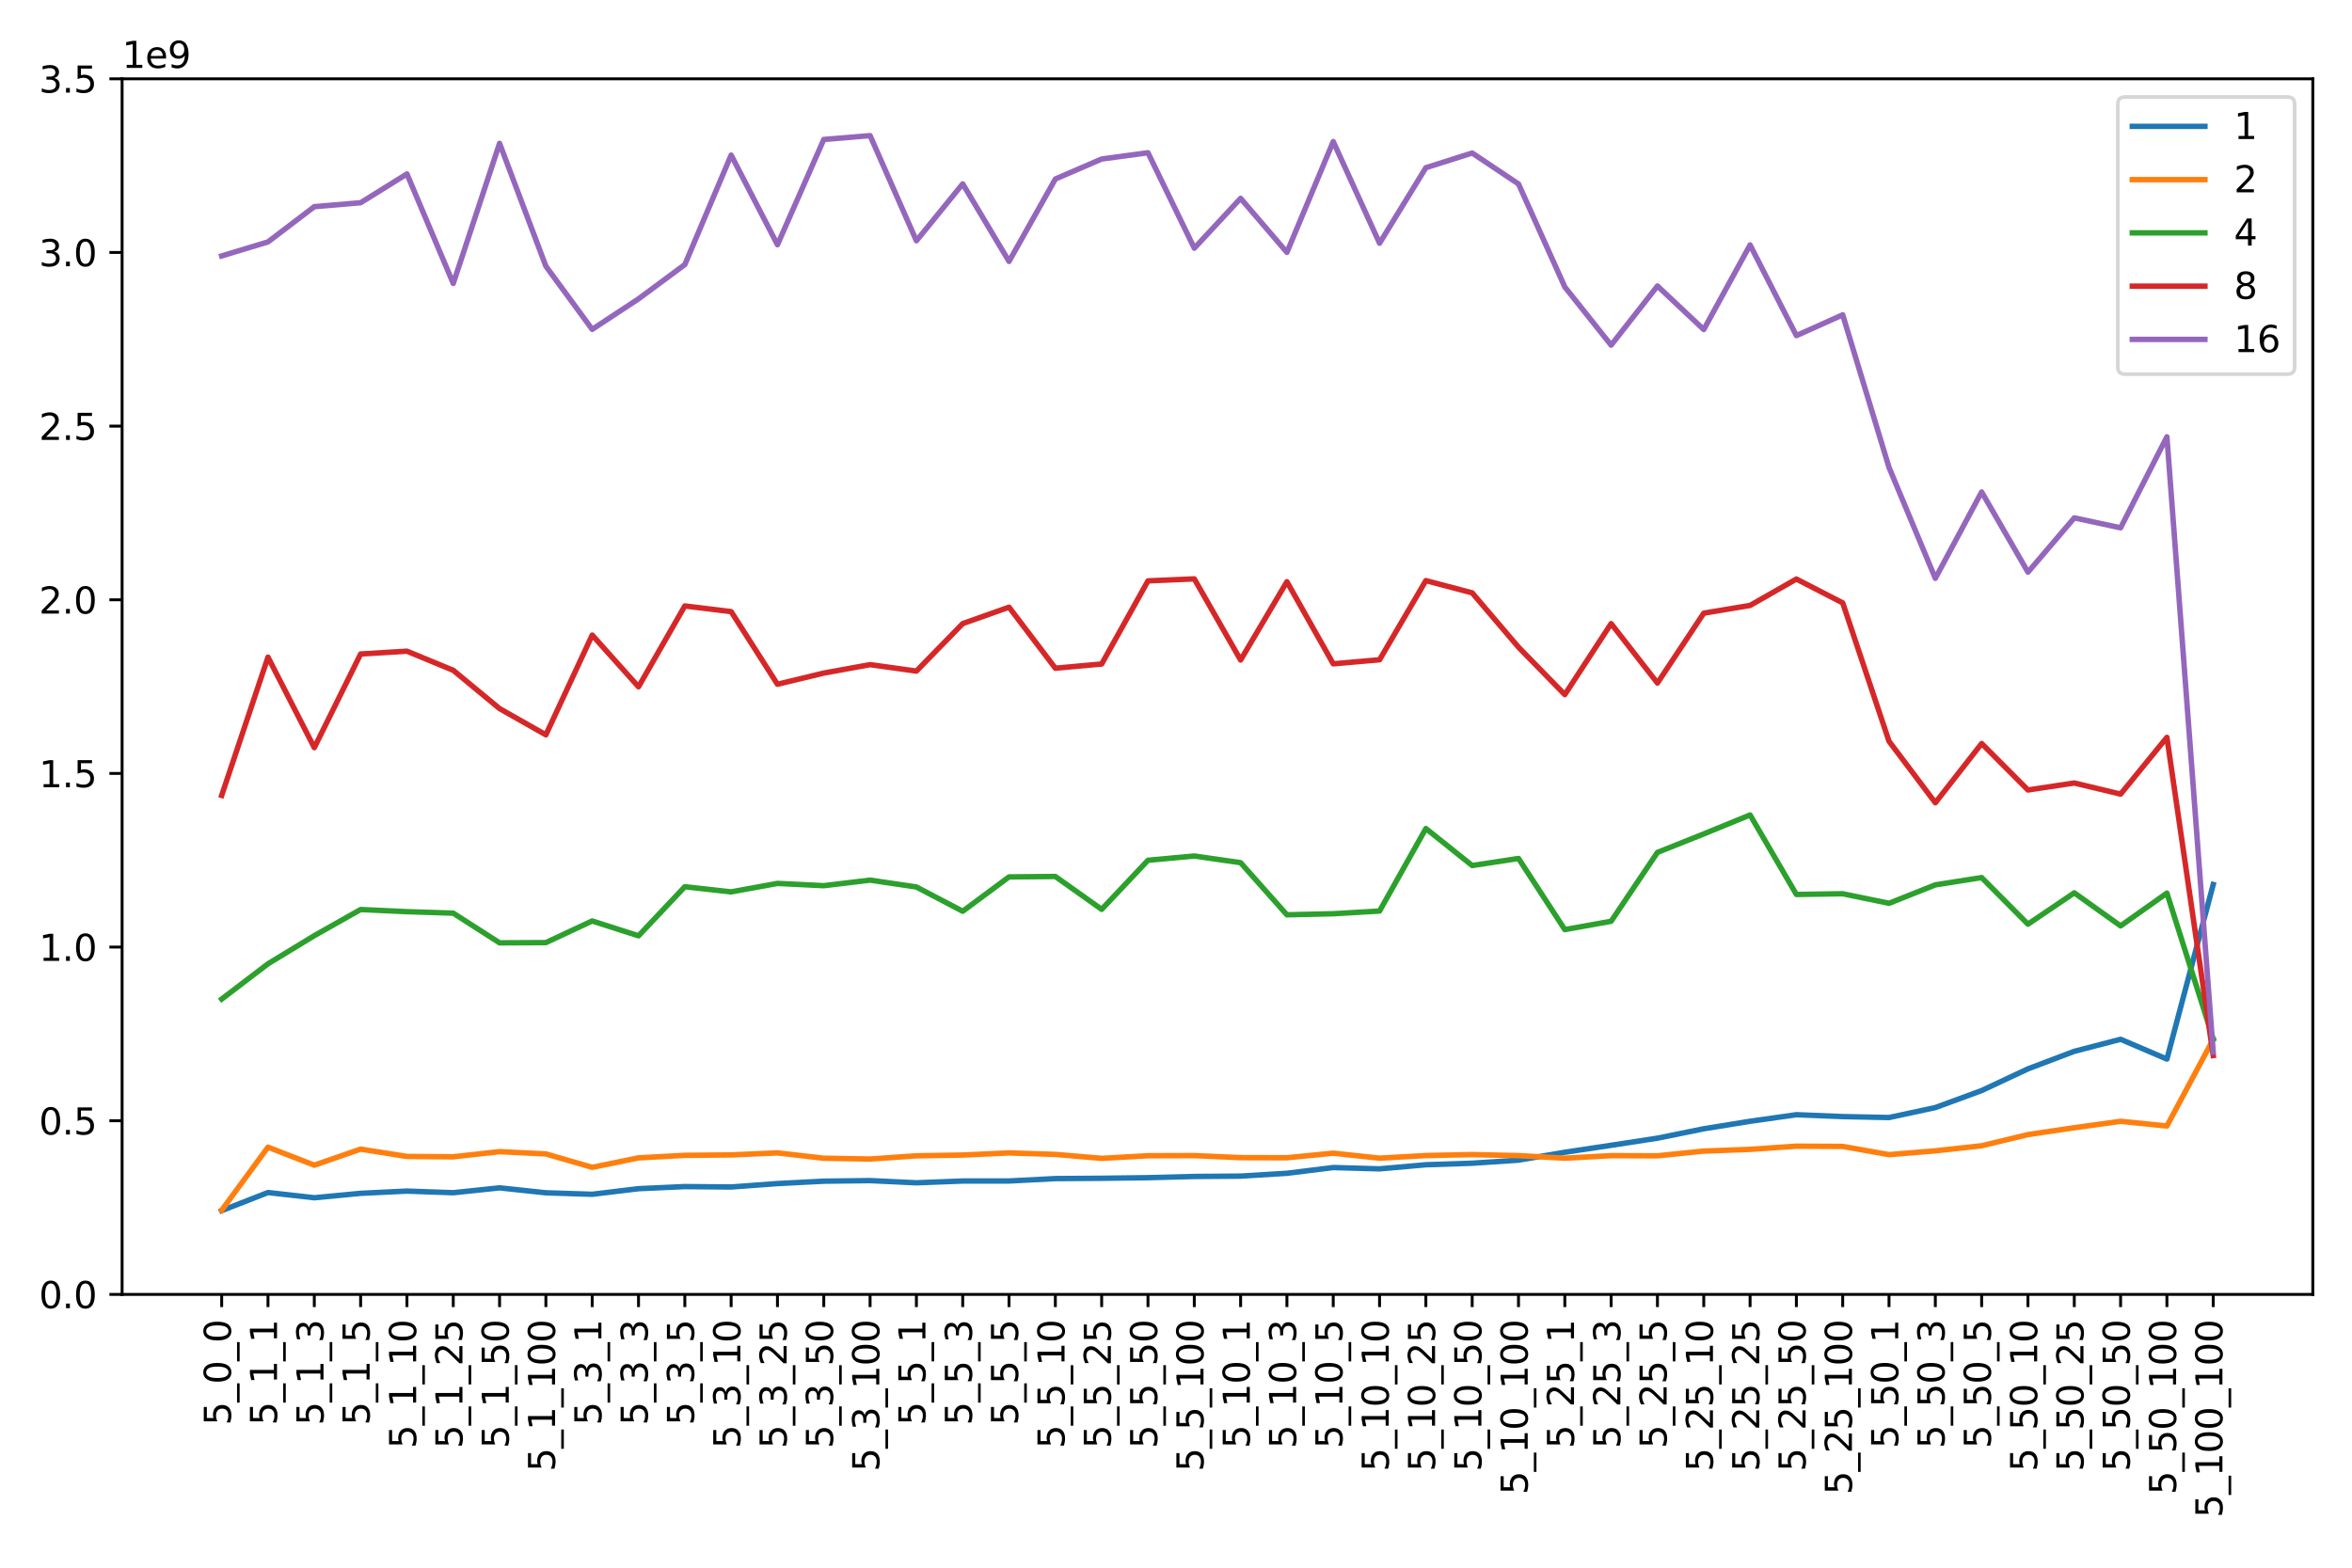 <?xml version="1.0" encoding="utf-8" standalone="no"?>
<!DOCTYPE svg PUBLIC "-//W3C//DTD SVG 1.1//EN"
  "http://www.w3.org/Graphics/SVG/1.1/DTD/svg11.dtd">
<svg xmlns:xlink="http://www.w3.org/1999/xlink" width="648pt" height="432pt" viewBox="0 0 648 432" xmlns="http://www.w3.org/2000/svg" version="1.1">
 <defs>
  <style type="text/css">*{stroke-linejoin: round; stroke-linecap: butt}</style>
 </defs>
 <g id="figure_1">
  <g id="patch_1">
   <path d="M 0 432 
L 648 432 
L 648 0 
L 0 0 
z
" style="fill: #ffffff"/>
  </g>
  <g id="axes_1">
   <g id="patch_2">
    <path d="M 33.64 356.69 
L 637.2 356.69 
L 637.2 21.72 
L 33.64 21.72 
z
" style="fill: #ffffff"/>
   </g>
   <g id="matplotlib.axis_1">
    <g id="xtick_1">
     <g id="line2d_1">
      <defs>
       <path id="m7dada6ccef" d="M 0 0 
L 0 3.5 
" style="stroke: #000000; stroke-width: 0.8"/>
      </defs>
      <g>
       <use xlink:href="#m7dada6ccef" x="61.075" y="356.69" style="stroke: #000000; stroke-width: 0.8"/>
      </g>
     </g>
     <g id="text_1">
      <!--  5_0_0 -->
      <g transform="translate(63.607 395.956) rotate(-90) scale(0.1 -0.1)">
       <defs>
        <path id="DejaVuSans-20" transform="scale(0.016)"/>
        <path id="DejaVuSans-35" d="M 691 4666 
L 3169 4666 
L 3169 4134 
L 1269 4134 
L 1269 2991 
Q 1406 3038 1543 3061 
Q 1681 3084 1819 3084 
Q 2600 3084 3056 2656 
Q 3513 2228 3513 1497 
Q 3513 744 3044 326 
Q 2575 -91 1722 -91 
Q 1428 -91 1123 -41 
Q 819 9 494 109 
L 494 744 
Q 775 591 1075 516 
Q 1375 441 1709 441 
Q 2250 441 2565 725 
Q 2881 1009 2881 1497 
Q 2881 1984 2565 2268 
Q 2250 2553 1709 2553 
Q 1456 2553 1204 2497 
Q 953 2441 691 2322 
L 691 4666 
z
" transform="scale(0.016)"/>
        <path id="DejaVuSans-5f" d="M 3263 -1063 
L 3263 -1509 
L -63 -1509 
L -63 -1063 
L 3263 -1063 
z
" transform="scale(0.016)"/>
        <path id="DejaVuSans-30" d="M 2034 4250 
Q 1547 4250 1301 3770 
Q 1056 3291 1056 2328 
Q 1056 1369 1301 889 
Q 1547 409 2034 409 
Q 2525 409 2770 889 
Q 3016 1369 3016 2328 
Q 3016 3291 2770 3770 
Q 2525 4250 2034 4250 
z
M 2034 4750 
Q 2819 4750 3233 4129 
Q 3647 3509 3647 2328 
Q 3647 1150 3233 529 
Q 2819 -91 2034 -91 
Q 1250 -91 836 529 
Q 422 1150 422 2328 
Q 422 3509 836 4129 
Q 1250 4750 2034 4750 
z
" transform="scale(0.016)"/>
       </defs>
       <use xlink:href="#DejaVuSans-20"/>
       <use xlink:href="#DejaVuSans-35" x="31.787"/>
       <use xlink:href="#DejaVuSans-5f" x="95.41"/>
       <use xlink:href="#DejaVuSans-30" x="145.41"/>
       <use xlink:href="#DejaVuSans-5f" x="209.033"/>
       <use xlink:href="#DejaVuSans-30" x="259.033"/>
      </g>
     </g>
    </g>
    <g id="xtick_2">
     <g id="line2d_2">
      <g>
       <use xlink:href="#m7dada6ccef" x="73.835" y="356.69" style="stroke: #000000; stroke-width: 0.8"/>
      </g>
     </g>
     <g id="text_2">
      <!--  5_1_1 -->
      <g transform="translate(76.316 395.956) rotate(-90) scale(0.1 -0.1)">
       <defs>
        <path id="DejaVuSans-31" d="M 794 531 
L 1825 531 
L 1825 4091 
L 703 3866 
L 703 4441 
L 1819 4666 
L 2450 4666 
L 2450 531 
L 3481 531 
L 3481 0 
L 794 0 
L 794 531 
z
" transform="scale(0.016)"/>
       </defs>
       <use xlink:href="#DejaVuSans-20"/>
       <use xlink:href="#DejaVuSans-35" x="31.787"/>
       <use xlink:href="#DejaVuSans-5f" x="95.41"/>
       <use xlink:href="#DejaVuSans-31" x="145.41"/>
       <use xlink:href="#DejaVuSans-5f" x="209.033"/>
       <use xlink:href="#DejaVuSans-31" x="259.033"/>
      </g>
     </g>
    </g>
    <g id="xtick_3">
     <g id="line2d_3">
      <g>
       <use xlink:href="#m7dada6ccef" x="86.595" y="356.69" style="stroke: #000000; stroke-width: 0.8"/>
      </g>
     </g>
     <g id="text_3">
      <!--  5_1_3 -->
      <g transform="translate(89.127 395.956) rotate(-90) scale(0.1 -0.1)">
       <defs>
        <path id="DejaVuSans-33" d="M 2597 2516 
Q 3050 2419 3304 2112 
Q 3559 1806 3559 1356 
Q 3559 666 3084 287 
Q 2609 -91 1734 -91 
Q 1441 -91 1130 -33 
Q 819 25 488 141 
L 488 750 
Q 750 597 1062 519 
Q 1375 441 1716 441 
Q 2309 441 2620 675 
Q 2931 909 2931 1356 
Q 2931 1769 2642 2001 
Q 2353 2234 1838 2234 
L 1294 2234 
L 1294 2753 
L 1863 2753 
Q 2328 2753 2575 2939 
Q 2822 3125 2822 3475 
Q 2822 3834 2567 4026 
Q 2313 4219 1838 4219 
Q 1578 4219 1281 4162 
Q 984 4106 628 3988 
L 628 4550 
Q 988 4650 1302 4700 
Q 1616 4750 1894 4750 
Q 2613 4750 3031 4423 
Q 3450 4097 3450 3541 
Q 3450 3153 3228 2886 
Q 3006 2619 2597 2516 
z
" transform="scale(0.016)"/>
       </defs>
       <use xlink:href="#DejaVuSans-20"/>
       <use xlink:href="#DejaVuSans-35" x="31.787"/>
       <use xlink:href="#DejaVuSans-5f" x="95.41"/>
       <use xlink:href="#DejaVuSans-31" x="145.41"/>
       <use xlink:href="#DejaVuSans-5f" x="209.033"/>
       <use xlink:href="#DejaVuSans-33" x="259.033"/>
      </g>
     </g>
    </g>
    <g id="xtick_4">
     <g id="line2d_4">
      <g>
       <use xlink:href="#m7dada6ccef" x="99.355" y="356.69" style="stroke: #000000; stroke-width: 0.8"/>
      </g>
     </g>
     <g id="text_4">
      <!--  5_1_5 -->
      <g transform="translate(101.837 395.956) rotate(-90) scale(0.1 -0.1)">
       <use xlink:href="#DejaVuSans-20"/>
       <use xlink:href="#DejaVuSans-35" x="31.787"/>
       <use xlink:href="#DejaVuSans-5f" x="95.41"/>
       <use xlink:href="#DejaVuSans-31" x="145.41"/>
       <use xlink:href="#DejaVuSans-5f" x="209.033"/>
       <use xlink:href="#DejaVuSans-35" x="259.033"/>
      </g>
     </g>
    </g>
    <g id="xtick_5">
     <g id="line2d_5">
      <g>
       <use xlink:href="#m7dada6ccef" x="112.116" y="356.69" style="stroke: #000000; stroke-width: 0.8"/>
      </g>
     </g>
     <g id="text_5">
      <!--  5_1_10 -->
      <g transform="translate(114.648 402.318) rotate(-90) scale(0.1 -0.1)">
       <use xlink:href="#DejaVuSans-20"/>
       <use xlink:href="#DejaVuSans-35" x="31.787"/>
       <use xlink:href="#DejaVuSans-5f" x="95.41"/>
       <use xlink:href="#DejaVuSans-31" x="145.41"/>
       <use xlink:href="#DejaVuSans-5f" x="209.033"/>
       <use xlink:href="#DejaVuSans-31" x="259.033"/>
       <use xlink:href="#DejaVuSans-30" x="322.656"/>
      </g>
     </g>
    </g>
    <g id="xtick_6">
     <g id="line2d_6">
      <g>
       <use xlink:href="#m7dada6ccef" x="124.876" y="356.69" style="stroke: #000000; stroke-width: 0.8"/>
      </g>
     </g>
     <g id="text_6">
      <!--  5_1_25 -->
      <g transform="translate(127.408 402.318) rotate(-90) scale(0.1 -0.1)">
       <defs>
        <path id="DejaVuSans-32" d="M 1228 531 
L 3431 531 
L 3431 0 
L 469 0 
L 469 531 
Q 828 903 1448 1529 
Q 2069 2156 2228 2338 
Q 2531 2678 2651 2914 
Q 2772 3150 2772 3378 
Q 2772 3750 2511 3984 
Q 2250 4219 1831 4219 
Q 1534 4219 1204 4116 
Q 875 4013 500 3803 
L 500 4441 
Q 881 4594 1212 4672 
Q 1544 4750 1819 4750 
Q 2544 4750 2975 4387 
Q 3406 4025 3406 3419 
Q 3406 3131 3298 2873 
Q 3191 2616 2906 2266 
Q 2828 2175 2409 1742 
Q 1991 1309 1228 531 
z
" transform="scale(0.016)"/>
       </defs>
       <use xlink:href="#DejaVuSans-20"/>
       <use xlink:href="#DejaVuSans-35" x="31.787"/>
       <use xlink:href="#DejaVuSans-5f" x="95.41"/>
       <use xlink:href="#DejaVuSans-31" x="145.41"/>
       <use xlink:href="#DejaVuSans-5f" x="209.033"/>
       <use xlink:href="#DejaVuSans-32" x="259.033"/>
       <use xlink:href="#DejaVuSans-35" x="322.656"/>
      </g>
     </g>
    </g>
    <g id="xtick_7">
     <g id="line2d_7">
      <g>
       <use xlink:href="#m7dada6ccef" x="137.636" y="356.69" style="stroke: #000000; stroke-width: 0.8"/>
      </g>
     </g>
     <g id="text_7">
      <!--  5_1_50 -->
      <g transform="translate(140.168 402.318) rotate(-90) scale(0.1 -0.1)">
       <use xlink:href="#DejaVuSans-20"/>
       <use xlink:href="#DejaVuSans-35" x="31.787"/>
       <use xlink:href="#DejaVuSans-5f" x="95.41"/>
       <use xlink:href="#DejaVuSans-31" x="145.41"/>
       <use xlink:href="#DejaVuSans-5f" x="209.033"/>
       <use xlink:href="#DejaVuSans-35" x="259.033"/>
       <use xlink:href="#DejaVuSans-30" x="322.656"/>
      </g>
     </g>
    </g>
    <g id="xtick_8">
     <g id="line2d_8">
      <g>
       <use xlink:href="#m7dada6ccef" x="150.396" y="356.69" style="stroke: #000000; stroke-width: 0.8"/>
      </g>
     </g>
     <g id="text_8">
      <!--  5_1_100 -->
      <g transform="translate(152.928 408.681) rotate(-90) scale(0.1 -0.1)">
       <use xlink:href="#DejaVuSans-20"/>
       <use xlink:href="#DejaVuSans-35" x="31.787"/>
       <use xlink:href="#DejaVuSans-5f" x="95.41"/>
       <use xlink:href="#DejaVuSans-31" x="145.41"/>
       <use xlink:href="#DejaVuSans-5f" x="209.033"/>
       <use xlink:href="#DejaVuSans-31" x="259.033"/>
       <use xlink:href="#DejaVuSans-30" x="322.656"/>
       <use xlink:href="#DejaVuSans-30" x="386.279"/>
      </g>
     </g>
    </g>
    <g id="xtick_9">
     <g id="line2d_9">
      <g>
       <use xlink:href="#m7dada6ccef" x="163.157" y="356.69" style="stroke: #000000; stroke-width: 0.8"/>
      </g>
     </g>
     <g id="text_9">
      <!--  5_3_1 -->
      <g transform="translate(165.689 395.956) rotate(-90) scale(0.1 -0.1)">
       <use xlink:href="#DejaVuSans-20"/>
       <use xlink:href="#DejaVuSans-35" x="31.787"/>
       <use xlink:href="#DejaVuSans-5f" x="95.41"/>
       <use xlink:href="#DejaVuSans-33" x="145.41"/>
       <use xlink:href="#DejaVuSans-5f" x="209.033"/>
       <use xlink:href="#DejaVuSans-31" x="259.033"/>
      </g>
     </g>
    </g>
    <g id="xtick_10">
     <g id="line2d_10">
      <g>
       <use xlink:href="#m7dada6ccef" x="175.917" y="356.69" style="stroke: #000000; stroke-width: 0.8"/>
      </g>
     </g>
     <g id="text_10">
      <!--  5_3_3 -->
      <g transform="translate(178.449 395.956) rotate(-90) scale(0.1 -0.1)">
       <use xlink:href="#DejaVuSans-20"/>
       <use xlink:href="#DejaVuSans-35" x="31.787"/>
       <use xlink:href="#DejaVuSans-5f" x="95.41"/>
       <use xlink:href="#DejaVuSans-33" x="145.41"/>
       <use xlink:href="#DejaVuSans-5f" x="209.033"/>
       <use xlink:href="#DejaVuSans-33" x="259.033"/>
      </g>
     </g>
    </g>
    <g id="xtick_11">
     <g id="line2d_11">
      <g>
       <use xlink:href="#m7dada6ccef" x="188.677" y="356.69" style="stroke: #000000; stroke-width: 0.8"/>
      </g>
     </g>
     <g id="text_11">
      <!--  5_3_5 -->
      <g transform="translate(191.209 395.956) rotate(-90) scale(0.1 -0.1)">
       <use xlink:href="#DejaVuSans-20"/>
       <use xlink:href="#DejaVuSans-35" x="31.787"/>
       <use xlink:href="#DejaVuSans-5f" x="95.41"/>
       <use xlink:href="#DejaVuSans-33" x="145.41"/>
       <use xlink:href="#DejaVuSans-5f" x="209.033"/>
       <use xlink:href="#DejaVuSans-35" x="259.033"/>
      </g>
     </g>
    </g>
    <g id="xtick_12">
     <g id="line2d_12">
      <g>
       <use xlink:href="#m7dada6ccef" x="201.437" y="356.69" style="stroke: #000000; stroke-width: 0.8"/>
      </g>
     </g>
     <g id="text_12">
      <!--  5_3_10 -->
      <g transform="translate(203.969 402.318) rotate(-90) scale(0.1 -0.1)">
       <use xlink:href="#DejaVuSans-20"/>
       <use xlink:href="#DejaVuSans-35" x="31.787"/>
       <use xlink:href="#DejaVuSans-5f" x="95.41"/>
       <use xlink:href="#DejaVuSans-33" x="145.41"/>
       <use xlink:href="#DejaVuSans-5f" x="209.033"/>
       <use xlink:href="#DejaVuSans-31" x="259.033"/>
       <use xlink:href="#DejaVuSans-30" x="322.656"/>
      </g>
     </g>
    </g>
    <g id="xtick_13">
     <g id="line2d_13">
      <g>
       <use xlink:href="#m7dada6ccef" x="214.198" y="356.69" style="stroke: #000000; stroke-width: 0.8"/>
      </g>
     </g>
     <g id="text_13">
      <!--  5_3_25 -->
      <g transform="translate(216.73 402.318) rotate(-90) scale(0.1 -0.1)">
       <use xlink:href="#DejaVuSans-20"/>
       <use xlink:href="#DejaVuSans-35" x="31.787"/>
       <use xlink:href="#DejaVuSans-5f" x="95.41"/>
       <use xlink:href="#DejaVuSans-33" x="145.41"/>
       <use xlink:href="#DejaVuSans-5f" x="209.033"/>
       <use xlink:href="#DejaVuSans-32" x="259.033"/>
       <use xlink:href="#DejaVuSans-35" x="322.656"/>
      </g>
     </g>
    </g>
    <g id="xtick_14">
     <g id="line2d_14">
      <g>
       <use xlink:href="#m7dada6ccef" x="226.958" y="356.69" style="stroke: #000000; stroke-width: 0.8"/>
      </g>
     </g>
     <g id="text_14">
      <!--  5_3_50 -->
      <g transform="translate(229.49 402.318) rotate(-90) scale(0.1 -0.1)">
       <use xlink:href="#DejaVuSans-20"/>
       <use xlink:href="#DejaVuSans-35" x="31.787"/>
       <use xlink:href="#DejaVuSans-5f" x="95.41"/>
       <use xlink:href="#DejaVuSans-33" x="145.41"/>
       <use xlink:href="#DejaVuSans-5f" x="209.033"/>
       <use xlink:href="#DejaVuSans-35" x="259.033"/>
       <use xlink:href="#DejaVuSans-30" x="322.656"/>
      </g>
     </g>
    </g>
    <g id="xtick_15">
     <g id="line2d_15">
      <g>
       <use xlink:href="#m7dada6ccef" x="239.718" y="356.69" style="stroke: #000000; stroke-width: 0.8"/>
      </g>
     </g>
     <g id="text_15">
      <!--  5_3_100 -->
      <g transform="translate(242.25 408.681) rotate(-90) scale(0.1 -0.1)">
       <use xlink:href="#DejaVuSans-20"/>
       <use xlink:href="#DejaVuSans-35" x="31.787"/>
       <use xlink:href="#DejaVuSans-5f" x="95.41"/>
       <use xlink:href="#DejaVuSans-33" x="145.41"/>
       <use xlink:href="#DejaVuSans-5f" x="209.033"/>
       <use xlink:href="#DejaVuSans-31" x="259.033"/>
       <use xlink:href="#DejaVuSans-30" x="322.656"/>
       <use xlink:href="#DejaVuSans-30" x="386.279"/>
      </g>
     </g>
    </g>
    <g id="xtick_16">
     <g id="line2d_16">
      <g>
       <use xlink:href="#m7dada6ccef" x="252.478" y="356.69" style="stroke: #000000; stroke-width: 0.8"/>
      </g>
     </g>
     <g id="text_16">
      <!--  5_5_1 -->
      <g transform="translate(254.96 395.956) rotate(-90) scale(0.1 -0.1)">
       <use xlink:href="#DejaVuSans-20"/>
       <use xlink:href="#DejaVuSans-35" x="31.787"/>
       <use xlink:href="#DejaVuSans-5f" x="95.41"/>
       <use xlink:href="#DejaVuSans-35" x="145.41"/>
       <use xlink:href="#DejaVuSans-5f" x="209.033"/>
       <use xlink:href="#DejaVuSans-31" x="259.033"/>
      </g>
     </g>
    </g>
    <g id="xtick_17">
     <g id="line2d_17">
      <g>
       <use xlink:href="#m7dada6ccef" x="265.239" y="356.69" style="stroke: #000000; stroke-width: 0.8"/>
      </g>
     </g>
     <g id="text_17">
      <!--  5_5_3 -->
      <g transform="translate(267.771 395.956) rotate(-90) scale(0.1 -0.1)">
       <use xlink:href="#DejaVuSans-20"/>
       <use xlink:href="#DejaVuSans-35" x="31.787"/>
       <use xlink:href="#DejaVuSans-5f" x="95.41"/>
       <use xlink:href="#DejaVuSans-35" x="145.41"/>
       <use xlink:href="#DejaVuSans-5f" x="209.033"/>
       <use xlink:href="#DejaVuSans-33" x="259.033"/>
      </g>
     </g>
    </g>
    <g id="xtick_18">
     <g id="line2d_18">
      <g>
       <use xlink:href="#m7dada6ccef" x="277.999" y="356.69" style="stroke: #000000; stroke-width: 0.8"/>
      </g>
     </g>
     <g id="text_18">
      <!--  5_5_5 -->
      <g transform="translate(280.48 395.956) rotate(-90) scale(0.1 -0.1)">
       <use xlink:href="#DejaVuSans-20"/>
       <use xlink:href="#DejaVuSans-35" x="31.787"/>
       <use xlink:href="#DejaVuSans-5f" x="95.41"/>
       <use xlink:href="#DejaVuSans-35" x="145.41"/>
       <use xlink:href="#DejaVuSans-5f" x="209.033"/>
       <use xlink:href="#DejaVuSans-35" x="259.033"/>
      </g>
     </g>
    </g>
    <g id="xtick_19">
     <g id="line2d_19">
      <g>
       <use xlink:href="#m7dada6ccef" x="290.759" y="356.69" style="stroke: #000000; stroke-width: 0.8"/>
      </g>
     </g>
     <g id="text_19">
      <!--  5_5_10 -->
      <g transform="translate(293.291 402.318) rotate(-90) scale(0.1 -0.1)">
       <use xlink:href="#DejaVuSans-20"/>
       <use xlink:href="#DejaVuSans-35" x="31.787"/>
       <use xlink:href="#DejaVuSans-5f" x="95.41"/>
       <use xlink:href="#DejaVuSans-35" x="145.41"/>
       <use xlink:href="#DejaVuSans-5f" x="209.033"/>
       <use xlink:href="#DejaVuSans-31" x="259.033"/>
       <use xlink:href="#DejaVuSans-30" x="322.656"/>
      </g>
     </g>
    </g>
    <g id="xtick_20">
     <g id="line2d_20">
      <g>
       <use xlink:href="#m7dada6ccef" x="303.519" y="356.69" style="stroke: #000000; stroke-width: 0.8"/>
      </g>
     </g>
     <g id="text_20">
      <!--  5_5_25 -->
      <g transform="translate(306.051 402.318) rotate(-90) scale(0.1 -0.1)">
       <use xlink:href="#DejaVuSans-20"/>
       <use xlink:href="#DejaVuSans-35" x="31.787"/>
       <use xlink:href="#DejaVuSans-5f" x="95.41"/>
       <use xlink:href="#DejaVuSans-35" x="145.41"/>
       <use xlink:href="#DejaVuSans-5f" x="209.033"/>
       <use xlink:href="#DejaVuSans-32" x="259.033"/>
       <use xlink:href="#DejaVuSans-35" x="322.656"/>
      </g>
     </g>
    </g>
    <g id="xtick_21">
     <g id="line2d_21">
      <g>
       <use xlink:href="#m7dada6ccef" x="316.28" y="356.69" style="stroke: #000000; stroke-width: 0.8"/>
      </g>
     </g>
     <g id="text_21">
      <!--  5_5_50 -->
      <g transform="translate(318.812 402.318) rotate(-90) scale(0.1 -0.1)">
       <use xlink:href="#DejaVuSans-20"/>
       <use xlink:href="#DejaVuSans-35" x="31.787"/>
       <use xlink:href="#DejaVuSans-5f" x="95.41"/>
       <use xlink:href="#DejaVuSans-35" x="145.41"/>
       <use xlink:href="#DejaVuSans-5f" x="209.033"/>
       <use xlink:href="#DejaVuSans-35" x="259.033"/>
       <use xlink:href="#DejaVuSans-30" x="322.656"/>
      </g>
     </g>
    </g>
    <g id="xtick_22">
     <g id="line2d_22">
      <g>
       <use xlink:href="#m7dada6ccef" x="329.04" y="356.69" style="stroke: #000000; stroke-width: 0.8"/>
      </g>
     </g>
     <g id="text_22">
      <!--  5_5_100 -->
      <g transform="translate(331.572 408.681) rotate(-90) scale(0.1 -0.1)">
       <use xlink:href="#DejaVuSans-20"/>
       <use xlink:href="#DejaVuSans-35" x="31.787"/>
       <use xlink:href="#DejaVuSans-5f" x="95.41"/>
       <use xlink:href="#DejaVuSans-35" x="145.41"/>
       <use xlink:href="#DejaVuSans-5f" x="209.033"/>
       <use xlink:href="#DejaVuSans-31" x="259.033"/>
       <use xlink:href="#DejaVuSans-30" x="322.656"/>
       <use xlink:href="#DejaVuSans-30" x="386.279"/>
      </g>
     </g>
    </g>
    <g id="xtick_23">
     <g id="line2d_23">
      <g>
       <use xlink:href="#m7dada6ccef" x="341.8" y="356.69" style="stroke: #000000; stroke-width: 0.8"/>
      </g>
     </g>
     <g id="text_23">
      <!--  5_10_1 -->
      <g transform="translate(344.332 402.318) rotate(-90) scale(0.1 -0.1)">
       <use xlink:href="#DejaVuSans-20"/>
       <use xlink:href="#DejaVuSans-35" x="31.787"/>
       <use xlink:href="#DejaVuSans-5f" x="95.41"/>
       <use xlink:href="#DejaVuSans-31" x="145.41"/>
       <use xlink:href="#DejaVuSans-30" x="209.033"/>
       <use xlink:href="#DejaVuSans-5f" x="272.656"/>
       <use xlink:href="#DejaVuSans-31" x="322.656"/>
      </g>
     </g>
    </g>
    <g id="xtick_24">
     <g id="line2d_24">
      <g>
       <use xlink:href="#m7dada6ccef" x="354.56" y="356.69" style="stroke: #000000; stroke-width: 0.8"/>
      </g>
     </g>
     <g id="text_24">
      <!--  5_10_3 -->
      <g transform="translate(357.092 402.318) rotate(-90) scale(0.1 -0.1)">
       <use xlink:href="#DejaVuSans-20"/>
       <use xlink:href="#DejaVuSans-35" x="31.787"/>
       <use xlink:href="#DejaVuSans-5f" x="95.41"/>
       <use xlink:href="#DejaVuSans-31" x="145.41"/>
       <use xlink:href="#DejaVuSans-30" x="209.033"/>
       <use xlink:href="#DejaVuSans-5f" x="272.656"/>
       <use xlink:href="#DejaVuSans-33" x="322.656"/>
      </g>
     </g>
    </g>
    <g id="xtick_25">
     <g id="line2d_25">
      <g>
       <use xlink:href="#m7dada6ccef" x="367.321" y="356.69" style="stroke: #000000; stroke-width: 0.8"/>
      </g>
     </g>
     <g id="text_25">
      <!--  5_10_5 -->
      <g transform="translate(369.853 402.318) rotate(-90) scale(0.1 -0.1)">
       <use xlink:href="#DejaVuSans-20"/>
       <use xlink:href="#DejaVuSans-35" x="31.787"/>
       <use xlink:href="#DejaVuSans-5f" x="95.41"/>
       <use xlink:href="#DejaVuSans-31" x="145.41"/>
       <use xlink:href="#DejaVuSans-30" x="209.033"/>
       <use xlink:href="#DejaVuSans-5f" x="272.656"/>
       <use xlink:href="#DejaVuSans-35" x="322.656"/>
      </g>
     </g>
    </g>
    <g id="xtick_26">
     <g id="line2d_26">
      <g>
       <use xlink:href="#m7dada6ccef" x="380.081" y="356.69" style="stroke: #000000; stroke-width: 0.8"/>
      </g>
     </g>
     <g id="text_26">
      <!--  5_10_10 -->
      <g transform="translate(382.613 408.681) rotate(-90) scale(0.1 -0.1)">
       <use xlink:href="#DejaVuSans-20"/>
       <use xlink:href="#DejaVuSans-35" x="31.787"/>
       <use xlink:href="#DejaVuSans-5f" x="95.41"/>
       <use xlink:href="#DejaVuSans-31" x="145.41"/>
       <use xlink:href="#DejaVuSans-30" x="209.033"/>
       <use xlink:href="#DejaVuSans-5f" x="272.656"/>
       <use xlink:href="#DejaVuSans-31" x="322.656"/>
       <use xlink:href="#DejaVuSans-30" x="386.279"/>
      </g>
     </g>
    </g>
    <g id="xtick_27">
     <g id="line2d_27">
      <g>
       <use xlink:href="#m7dada6ccef" x="392.841" y="356.69" style="stroke: #000000; stroke-width: 0.8"/>
      </g>
     </g>
     <g id="text_27">
      <!--  5_10_25 -->
      <g transform="translate(395.373 408.681) rotate(-90) scale(0.1 -0.1)">
       <use xlink:href="#DejaVuSans-20"/>
       <use xlink:href="#DejaVuSans-35" x="31.787"/>
       <use xlink:href="#DejaVuSans-5f" x="95.41"/>
       <use xlink:href="#DejaVuSans-31" x="145.41"/>
       <use xlink:href="#DejaVuSans-30" x="209.033"/>
       <use xlink:href="#DejaVuSans-5f" x="272.656"/>
       <use xlink:href="#DejaVuSans-32" x="322.656"/>
       <use xlink:href="#DejaVuSans-35" x="386.279"/>
      </g>
     </g>
    </g>
    <g id="xtick_28">
     <g id="line2d_28">
      <g>
       <use xlink:href="#m7dada6ccef" x="405.601" y="356.69" style="stroke: #000000; stroke-width: 0.8"/>
      </g>
     </g>
     <g id="text_28">
      <!--  5_10_50 -->
      <g transform="translate(408.133 408.681) rotate(-90) scale(0.1 -0.1)">
       <use xlink:href="#DejaVuSans-20"/>
       <use xlink:href="#DejaVuSans-35" x="31.787"/>
       <use xlink:href="#DejaVuSans-5f" x="95.41"/>
       <use xlink:href="#DejaVuSans-31" x="145.41"/>
       <use xlink:href="#DejaVuSans-30" x="209.033"/>
       <use xlink:href="#DejaVuSans-5f" x="272.656"/>
       <use xlink:href="#DejaVuSans-35" x="322.656"/>
       <use xlink:href="#DejaVuSans-30" x="386.279"/>
      </g>
     </g>
    </g>
    <g id="xtick_29">
     <g id="line2d_29">
      <g>
       <use xlink:href="#m7dada6ccef" x="418.362" y="356.69" style="stroke: #000000; stroke-width: 0.8"/>
      </g>
     </g>
     <g id="text_29">
      <!--  5_10_100 -->
      <g transform="translate(420.894 415.043) rotate(-90) scale(0.1 -0.1)">
       <use xlink:href="#DejaVuSans-20"/>
       <use xlink:href="#DejaVuSans-35" x="31.787"/>
       <use xlink:href="#DejaVuSans-5f" x="95.41"/>
       <use xlink:href="#DejaVuSans-31" x="145.41"/>
       <use xlink:href="#DejaVuSans-30" x="209.033"/>
       <use xlink:href="#DejaVuSans-5f" x="272.656"/>
       <use xlink:href="#DejaVuSans-31" x="322.656"/>
       <use xlink:href="#DejaVuSans-30" x="386.279"/>
       <use xlink:href="#DejaVuSans-30" x="449.902"/>
      </g>
     </g>
    </g>
    <g id="xtick_30">
     <g id="line2d_30">
      <g>
       <use xlink:href="#m7dada6ccef" x="431.122" y="356.69" style="stroke: #000000; stroke-width: 0.8"/>
      </g>
     </g>
     <g id="text_30">
      <!--  5_25_1 -->
      <g transform="translate(433.654 402.318) rotate(-90) scale(0.1 -0.1)">
       <use xlink:href="#DejaVuSans-20"/>
       <use xlink:href="#DejaVuSans-35" x="31.787"/>
       <use xlink:href="#DejaVuSans-5f" x="95.41"/>
       <use xlink:href="#DejaVuSans-32" x="145.41"/>
       <use xlink:href="#DejaVuSans-35" x="209.033"/>
       <use xlink:href="#DejaVuSans-5f" x="272.656"/>
       <use xlink:href="#DejaVuSans-31" x="322.656"/>
      </g>
     </g>
    </g>
    <g id="xtick_31">
     <g id="line2d_31">
      <g>
       <use xlink:href="#m7dada6ccef" x="443.882" y="356.69" style="stroke: #000000; stroke-width: 0.8"/>
      </g>
     </g>
     <g id="text_31">
      <!--  5_25_3 -->
      <g transform="translate(446.414 402.318) rotate(-90) scale(0.1 -0.1)">
       <use xlink:href="#DejaVuSans-20"/>
       <use xlink:href="#DejaVuSans-35" x="31.787"/>
       <use xlink:href="#DejaVuSans-5f" x="95.41"/>
       <use xlink:href="#DejaVuSans-32" x="145.41"/>
       <use xlink:href="#DejaVuSans-35" x="209.033"/>
       <use xlink:href="#DejaVuSans-5f" x="272.656"/>
       <use xlink:href="#DejaVuSans-33" x="322.656"/>
      </g>
     </g>
    </g>
    <g id="xtick_32">
     <g id="line2d_32">
      <g>
       <use xlink:href="#m7dada6ccef" x="456.642" y="356.69" style="stroke: #000000; stroke-width: 0.8"/>
      </g>
     </g>
     <g id="text_32">
      <!--  5_25_5 -->
      <g transform="translate(459.174 402.318) rotate(-90) scale(0.1 -0.1)">
       <use xlink:href="#DejaVuSans-20"/>
       <use xlink:href="#DejaVuSans-35" x="31.787"/>
       <use xlink:href="#DejaVuSans-5f" x="95.41"/>
       <use xlink:href="#DejaVuSans-32" x="145.41"/>
       <use xlink:href="#DejaVuSans-35" x="209.033"/>
       <use xlink:href="#DejaVuSans-5f" x="272.656"/>
       <use xlink:href="#DejaVuSans-35" x="322.656"/>
      </g>
     </g>
    </g>
    <g id="xtick_33">
     <g id="line2d_33">
      <g>
       <use xlink:href="#m7dada6ccef" x="469.403" y="356.69" style="stroke: #000000; stroke-width: 0.8"/>
      </g>
     </g>
     <g id="text_33">
      <!--  5_25_10 -->
      <g transform="translate(471.935 408.681) rotate(-90) scale(0.1 -0.1)">
       <use xlink:href="#DejaVuSans-20"/>
       <use xlink:href="#DejaVuSans-35" x="31.787"/>
       <use xlink:href="#DejaVuSans-5f" x="95.41"/>
       <use xlink:href="#DejaVuSans-32" x="145.41"/>
       <use xlink:href="#DejaVuSans-35" x="209.033"/>
       <use xlink:href="#DejaVuSans-5f" x="272.656"/>
       <use xlink:href="#DejaVuSans-31" x="322.656"/>
       <use xlink:href="#DejaVuSans-30" x="386.279"/>
      </g>
     </g>
    </g>
    <g id="xtick_34">
     <g id="line2d_34">
      <g>
       <use xlink:href="#m7dada6ccef" x="482.163" y="356.69" style="stroke: #000000; stroke-width: 0.8"/>
      </g>
     </g>
     <g id="text_34">
      <!--  5_25_25 -->
      <g transform="translate(484.695 408.681) rotate(-90) scale(0.1 -0.1)">
       <use xlink:href="#DejaVuSans-20"/>
       <use xlink:href="#DejaVuSans-35" x="31.787"/>
       <use xlink:href="#DejaVuSans-5f" x="95.41"/>
       <use xlink:href="#DejaVuSans-32" x="145.41"/>
       <use xlink:href="#DejaVuSans-35" x="209.033"/>
       <use xlink:href="#DejaVuSans-5f" x="272.656"/>
       <use xlink:href="#DejaVuSans-32" x="322.656"/>
       <use xlink:href="#DejaVuSans-35" x="386.279"/>
      </g>
     </g>
    </g>
    <g id="xtick_35">
     <g id="line2d_35">
      <g>
       <use xlink:href="#m7dada6ccef" x="494.923" y="356.69" style="stroke: #000000; stroke-width: 0.8"/>
      </g>
     </g>
     <g id="text_35">
      <!--  5_25_50 -->
      <g transform="translate(497.455 408.681) rotate(-90) scale(0.1 -0.1)">
       <use xlink:href="#DejaVuSans-20"/>
       <use xlink:href="#DejaVuSans-35" x="31.787"/>
       <use xlink:href="#DejaVuSans-5f" x="95.41"/>
       <use xlink:href="#DejaVuSans-32" x="145.41"/>
       <use xlink:href="#DejaVuSans-35" x="209.033"/>
       <use xlink:href="#DejaVuSans-5f" x="272.656"/>
       <use xlink:href="#DejaVuSans-35" x="322.656"/>
       <use xlink:href="#DejaVuSans-30" x="386.279"/>
      </g>
     </g>
    </g>
    <g id="xtick_36">
     <g id="line2d_36">
      <g>
       <use xlink:href="#m7dada6ccef" x="507.683" y="356.69" style="stroke: #000000; stroke-width: 0.8"/>
      </g>
     </g>
     <g id="text_36">
      <!--  5_25_100 -->
      <g transform="translate(510.215 415.043) rotate(-90) scale(0.1 -0.1)">
       <use xlink:href="#DejaVuSans-20"/>
       <use xlink:href="#DejaVuSans-35" x="31.787"/>
       <use xlink:href="#DejaVuSans-5f" x="95.41"/>
       <use xlink:href="#DejaVuSans-32" x="145.41"/>
       <use xlink:href="#DejaVuSans-35" x="209.033"/>
       <use xlink:href="#DejaVuSans-5f" x="272.656"/>
       <use xlink:href="#DejaVuSans-31" x="322.656"/>
       <use xlink:href="#DejaVuSans-30" x="386.279"/>
       <use xlink:href="#DejaVuSans-30" x="449.902"/>
      </g>
     </g>
    </g>
    <g id="xtick_37">
     <g id="line2d_37">
      <g>
       <use xlink:href="#m7dada6ccef" x="520.444" y="356.69" style="stroke: #000000; stroke-width: 0.8"/>
      </g>
     </g>
     <g id="text_37">
      <!--  5_50_1 -->
      <g transform="translate(522.976 402.318) rotate(-90) scale(0.1 -0.1)">
       <use xlink:href="#DejaVuSans-20"/>
       <use xlink:href="#DejaVuSans-35" x="31.787"/>
       <use xlink:href="#DejaVuSans-5f" x="95.41"/>
       <use xlink:href="#DejaVuSans-35" x="145.41"/>
       <use xlink:href="#DejaVuSans-30" x="209.033"/>
       <use xlink:href="#DejaVuSans-5f" x="272.656"/>
       <use xlink:href="#DejaVuSans-31" x="322.656"/>
      </g>
     </g>
    </g>
    <g id="xtick_38">
     <g id="line2d_38">
      <g>
       <use xlink:href="#m7dada6ccef" x="533.204" y="356.69" style="stroke: #000000; stroke-width: 0.8"/>
      </g>
     </g>
     <g id="text_38">
      <!--  5_50_3 -->
      <g transform="translate(535.736 402.318) rotate(-90) scale(0.1 -0.1)">
       <use xlink:href="#DejaVuSans-20"/>
       <use xlink:href="#DejaVuSans-35" x="31.787"/>
       <use xlink:href="#DejaVuSans-5f" x="95.41"/>
       <use xlink:href="#DejaVuSans-35" x="145.41"/>
       <use xlink:href="#DejaVuSans-30" x="209.033"/>
       <use xlink:href="#DejaVuSans-5f" x="272.656"/>
       <use xlink:href="#DejaVuSans-33" x="322.656"/>
      </g>
     </g>
    </g>
    <g id="xtick_39">
     <g id="line2d_39">
      <g>
       <use xlink:href="#m7dada6ccef" x="545.964" y="356.69" style="stroke: #000000; stroke-width: 0.8"/>
      </g>
     </g>
     <g id="text_39">
      <!--  5_50_5 -->
      <g transform="translate(548.496 402.318) rotate(-90) scale(0.1 -0.1)">
       <use xlink:href="#DejaVuSans-20"/>
       <use xlink:href="#DejaVuSans-35" x="31.787"/>
       <use xlink:href="#DejaVuSans-5f" x="95.41"/>
       <use xlink:href="#DejaVuSans-35" x="145.41"/>
       <use xlink:href="#DejaVuSans-30" x="209.033"/>
       <use xlink:href="#DejaVuSans-5f" x="272.656"/>
       <use xlink:href="#DejaVuSans-35" x="322.656"/>
      </g>
     </g>
    </g>
    <g id="xtick_40">
     <g id="line2d_40">
      <g>
       <use xlink:href="#m7dada6ccef" x="558.724" y="356.69" style="stroke: #000000; stroke-width: 0.8"/>
      </g>
     </g>
     <g id="text_40">
      <!--  5_50_10 -->
      <g transform="translate(561.256 408.681) rotate(-90) scale(0.1 -0.1)">
       <use xlink:href="#DejaVuSans-20"/>
       <use xlink:href="#DejaVuSans-35" x="31.787"/>
       <use xlink:href="#DejaVuSans-5f" x="95.41"/>
       <use xlink:href="#DejaVuSans-35" x="145.41"/>
       <use xlink:href="#DejaVuSans-30" x="209.033"/>
       <use xlink:href="#DejaVuSans-5f" x="272.656"/>
       <use xlink:href="#DejaVuSans-31" x="322.656"/>
       <use xlink:href="#DejaVuSans-30" x="386.279"/>
      </g>
     </g>
    </g>
    <g id="xtick_41">
     <g id="line2d_41">
      <g>
       <use xlink:href="#m7dada6ccef" x="571.485" y="356.69" style="stroke: #000000; stroke-width: 0.8"/>
      </g>
     </g>
     <g id="text_41">
      <!--  5_50_25 -->
      <g transform="translate(574.017 408.681) rotate(-90) scale(0.1 -0.1)">
       <use xlink:href="#DejaVuSans-20"/>
       <use xlink:href="#DejaVuSans-35" x="31.787"/>
       <use xlink:href="#DejaVuSans-5f" x="95.41"/>
       <use xlink:href="#DejaVuSans-35" x="145.41"/>
       <use xlink:href="#DejaVuSans-30" x="209.033"/>
       <use xlink:href="#DejaVuSans-5f" x="272.656"/>
       <use xlink:href="#DejaVuSans-32" x="322.656"/>
       <use xlink:href="#DejaVuSans-35" x="386.279"/>
      </g>
     </g>
    </g>
    <g id="xtick_42">
     <g id="line2d_42">
      <g>
       <use xlink:href="#m7dada6ccef" x="584.245" y="356.69" style="stroke: #000000; stroke-width: 0.8"/>
      </g>
     </g>
     <g id="text_42">
      <!--  5_50_50 -->
      <g transform="translate(586.777 408.681) rotate(-90) scale(0.1 -0.1)">
       <use xlink:href="#DejaVuSans-20"/>
       <use xlink:href="#DejaVuSans-35" x="31.787"/>
       <use xlink:href="#DejaVuSans-5f" x="95.41"/>
       <use xlink:href="#DejaVuSans-35" x="145.41"/>
       <use xlink:href="#DejaVuSans-30" x="209.033"/>
       <use xlink:href="#DejaVuSans-5f" x="272.656"/>
       <use xlink:href="#DejaVuSans-35" x="322.656"/>
       <use xlink:href="#DejaVuSans-30" x="386.279"/>
      </g>
     </g>
    </g>
    <g id="xtick_43">
     <g id="line2d_43">
      <g>
       <use xlink:href="#m7dada6ccef" x="597.005" y="356.69" style="stroke: #000000; stroke-width: 0.8"/>
      </g>
     </g>
     <g id="text_43">
      <!--  5_50_100 -->
      <g transform="translate(599.537 415.043) rotate(-90) scale(0.1 -0.1)">
       <use xlink:href="#DejaVuSans-20"/>
       <use xlink:href="#DejaVuSans-35" x="31.787"/>
       <use xlink:href="#DejaVuSans-5f" x="95.41"/>
       <use xlink:href="#DejaVuSans-35" x="145.41"/>
       <use xlink:href="#DejaVuSans-30" x="209.033"/>
       <use xlink:href="#DejaVuSans-5f" x="272.656"/>
       <use xlink:href="#DejaVuSans-31" x="322.656"/>
       <use xlink:href="#DejaVuSans-30" x="386.279"/>
       <use xlink:href="#DejaVuSans-30" x="449.902"/>
      </g>
     </g>
    </g>
    <g id="xtick_44">
     <g id="line2d_44">
      <g>
       <use xlink:href="#m7dada6ccef" x="609.765" y="356.69" style="stroke: #000000; stroke-width: 0.8"/>
      </g>
     </g>
     <g id="text_44">
      <!--  5_100_100 -->
      <g transform="translate(612.297 421.406) rotate(-90) scale(0.1 -0.1)">
       <use xlink:href="#DejaVuSans-20"/>
       <use xlink:href="#DejaVuSans-35" x="31.787"/>
       <use xlink:href="#DejaVuSans-5f" x="95.41"/>
       <use xlink:href="#DejaVuSans-31" x="145.41"/>
       <use xlink:href="#DejaVuSans-30" x="209.033"/>
       <use xlink:href="#DejaVuSans-30" x="272.656"/>
       <use xlink:href="#DejaVuSans-5f" x="336.279"/>
       <use xlink:href="#DejaVuSans-31" x="386.279"/>
       <use xlink:href="#DejaVuSans-30" x="449.902"/>
       <use xlink:href="#DejaVuSans-30" x="513.525"/>
      </g>
     </g>
    </g>
   </g>
   <g id="matplotlib.axis_2">
    <g id="ytick_1">
     <g id="line2d_45">
      <defs>
       <path id="me465b794d9" d="M 0 0 
L -3.5 0 
" style="stroke: #000000; stroke-width: 0.8"/>
      </defs>
      <g>
       <use xlink:href="#me465b794d9" x="33.64" y="356.69" style="stroke: #000000; stroke-width: 0.8"/>
      </g>
     </g>
     <g id="text_45">
      <!-- 0.0 -->
      <g transform="translate(10.737 360.489) scale(0.1 -0.1)">
       <defs>
        <path id="DejaVuSans-2e" d="M 684 794 
L 1344 794 
L 1344 0 
L 684 0 
L 684 794 
z
" transform="scale(0.016)"/>
       </defs>
       <use xlink:href="#DejaVuSans-30"/>
       <use xlink:href="#DejaVuSans-2e" x="63.623"/>
       <use xlink:href="#DejaVuSans-30" x="95.41"/>
      </g>
     </g>
    </g>
    <g id="ytick_2">
     <g id="line2d_46">
      <g>
       <use xlink:href="#me465b794d9" x="33.64" y="308.837" style="stroke: #000000; stroke-width: 0.8"/>
      </g>
     </g>
     <g id="text_46">
      <!-- 0.5 -->
      <g transform="translate(10.737 312.636) scale(0.1 -0.1)">
       <use xlink:href="#DejaVuSans-30"/>
       <use xlink:href="#DejaVuSans-2e" x="63.623"/>
       <use xlink:href="#DejaVuSans-35" x="95.41"/>
      </g>
     </g>
    </g>
    <g id="ytick_3">
     <g id="line2d_47">
      <g>
       <use xlink:href="#me465b794d9" x="33.64" y="260.984" style="stroke: #000000; stroke-width: 0.8"/>
      </g>
     </g>
     <g id="text_47">
      <!-- 1.0 -->
      <g transform="translate(10.737 264.784) scale(0.1 -0.1)">
       <use xlink:href="#DejaVuSans-31"/>
       <use xlink:href="#DejaVuSans-2e" x="63.623"/>
       <use xlink:href="#DejaVuSans-30" x="95.41"/>
      </g>
     </g>
    </g>
    <g id="ytick_4">
     <g id="line2d_48">
      <g>
       <use xlink:href="#me465b794d9" x="33.64" y="213.131" style="stroke: #000000; stroke-width: 0.8"/>
      </g>
     </g>
     <g id="text_48">
      <!-- 1.5 -->
      <g transform="translate(10.737 216.931) scale(0.1 -0.1)">
       <use xlink:href="#DejaVuSans-31"/>
       <use xlink:href="#DejaVuSans-2e" x="63.623"/>
       <use xlink:href="#DejaVuSans-35" x="95.41"/>
      </g>
     </g>
    </g>
    <g id="ytick_5">
     <g id="line2d_49">
      <g>
       <use xlink:href="#me465b794d9" x="33.64" y="165.279" style="stroke: #000000; stroke-width: 0.8"/>
      </g>
     </g>
     <g id="text_49">
      <!-- 2.0 -->
      <g transform="translate(10.737 169.078) scale(0.1 -0.1)">
       <use xlink:href="#DejaVuSans-32"/>
       <use xlink:href="#DejaVuSans-2e" x="63.623"/>
       <use xlink:href="#DejaVuSans-30" x="95.41"/>
      </g>
     </g>
    </g>
    <g id="ytick_6">
     <g id="line2d_50">
      <g>
       <use xlink:href="#me465b794d9" x="33.64" y="117.426" style="stroke: #000000; stroke-width: 0.8"/>
      </g>
     </g>
     <g id="text_50">
      <!-- 2.5 -->
      <g transform="translate(10.737 121.225) scale(0.1 -0.1)">
       <use xlink:href="#DejaVuSans-32"/>
       <use xlink:href="#DejaVuSans-2e" x="63.623"/>
       <use xlink:href="#DejaVuSans-35" x="95.41"/>
      </g>
     </g>
    </g>
    <g id="ytick_7">
     <g id="line2d_51">
      <g>
       <use xlink:href="#me465b794d9" x="33.64" y="69.573" style="stroke: #000000; stroke-width: 0.8"/>
      </g>
     </g>
     <g id="text_51">
      <!-- 3.0 -->
      <g transform="translate(10.737 73.372) scale(0.1 -0.1)">
       <use xlink:href="#DejaVuSans-33"/>
       <use xlink:href="#DejaVuSans-2e" x="63.623"/>
       <use xlink:href="#DejaVuSans-30" x="95.41"/>
      </g>
     </g>
    </g>
    <g id="ytick_8">
     <g id="line2d_52">
      <g>
       <use xlink:href="#me465b794d9" x="33.64" y="21.72" style="stroke: #000000; stroke-width: 0.8"/>
      </g>
     </g>
     <g id="text_52">
      <!-- 3.5 -->
      <g transform="translate(10.737 25.519) scale(0.1 -0.1)">
       <use xlink:href="#DejaVuSans-33"/>
       <use xlink:href="#DejaVuSans-2e" x="63.623"/>
       <use xlink:href="#DejaVuSans-35" x="95.41"/>
      </g>
     </g>
    </g>
    <g id="text_53">
     <!-- 1e9 -->
     <g transform="translate(33.64 18.72) scale(0.1 -0.1)">
      <defs>
       <path id="DejaVuSans-65" d="M 3597 1894 
L 3597 1613 
L 953 1613 
Q 991 1019 1311 708 
Q 1631 397 2203 397 
Q 2534 397 2845 478 
Q 3156 559 3463 722 
L 3463 178 
Q 3153 47 2828 -22 
Q 2503 -91 2169 -91 
Q 1331 -91 842 396 
Q 353 884 353 1716 
Q 353 2575 817 3079 
Q 1281 3584 2069 3584 
Q 2775 3584 3186 3129 
Q 3597 2675 3597 1894 
z
M 3022 2063 
Q 3016 2534 2758 2815 
Q 2500 3097 2075 3097 
Q 1594 3097 1305 2825 
Q 1016 2553 972 2059 
L 3022 2063 
z
" transform="scale(0.016)"/>
       <path id="DejaVuSans-39" d="M 703 97 
L 703 672 
Q 941 559 1184 500 
Q 1428 441 1663 441 
Q 2288 441 2617 861 
Q 2947 1281 2994 2138 
Q 2813 1869 2534 1725 
Q 2256 1581 1919 1581 
Q 1219 1581 811 2004 
Q 403 2428 403 3163 
Q 403 3881 828 4315 
Q 1253 4750 1959 4750 
Q 2769 4750 3195 4129 
Q 3622 3509 3622 2328 
Q 3622 1225 3098 567 
Q 2575 -91 1691 -91 
Q 1453 -91 1209 -44 
Q 966 3 703 97 
z
M 1959 2075 
Q 2384 2075 2632 2365 
Q 2881 2656 2881 3163 
Q 2881 3666 2632 3958 
Q 2384 4250 1959 4250 
Q 1534 4250 1286 3958 
Q 1038 3666 1038 3163 
Q 1038 2656 1286 2365 
Q 1534 2075 1959 2075 
z
" transform="scale(0.016)"/>
      </defs>
      <use xlink:href="#DejaVuSans-31"/>
      <use xlink:href="#DejaVuSans-65" x="63.623"/>
      <use xlink:href="#DejaVuSans-39" x="125.146"/>
     </g>
    </g>
   </g>
   <g id="line2d_53">
    <path d="M 61.075 333.604 
L 73.835 328.619 
L 86.595 330.059 
L 99.355 328.84 
L 112.116 328.223 
L 124.876 328.674 
L 137.636 327.331 
L 150.396 328.694 
L 163.157 329.103 
L 175.917 327.561 
L 188.677 326.982 
L 201.437 327.094 
L 214.198 326.152 
L 226.958 325.491 
L 239.718 325.334 
L 252.478 325.938 
L 265.239 325.446 
L 277.999 325.439 
L 290.759 324.78 
L 303.519 324.692 
L 316.28 324.525 
L 329.04 324.192 
L 341.8 324.096 
L 354.56 323.319 
L 367.321 321.733 
L 380.081 322.096 
L 392.841 320.966 
L 405.601 320.544 
L 418.362 319.696 
L 431.122 317.52 
L 443.882 315.601 
L 456.642 313.64 
L 469.403 311.05 
L 482.163 308.984 
L 494.923 307.177 
L 507.683 307.693 
L 520.444 307.954 
L 533.204 305.209 
L 545.964 300.519 
L 558.724 294.542 
L 571.485 289.708 
L 584.245 286.391 
L 597.005 291.844 
L 609.765 243.739 
" clip-path="url(#p23423a0b14)" style="fill: none; stroke: #1f77b4; stroke-width: 1.5; stroke-linecap: square"/>
   </g>
   <g id="line2d_54">
    <path d="M 61.075 333.496 
L 73.835 316.117 
L 86.595 321.084 
L 99.355 316.66 
L 112.116 318.675 
L 124.876 318.769 
L 137.636 317.355 
L 150.396 317.982 
L 163.157 321.677 
L 175.917 319.066 
L 188.677 318.373 
L 201.437 318.254 
L 214.198 317.697 
L 226.958 319.167 
L 239.718 319.388 
L 252.478 318.501 
L 265.239 318.291 
L 277.999 317.702 
L 290.759 318.111 
L 303.519 319.201 
L 316.28 318.48 
L 329.04 318.444 
L 341.8 319.003 
L 354.56 319.036 
L 367.321 317.776 
L 380.081 319.153 
L 392.841 318.429 
L 405.601 318.159 
L 418.362 318.447 
L 431.122 319.154 
L 443.882 318.456 
L 456.642 318.501 
L 469.403 317.195 
L 482.163 316.725 
L 494.923 315.846 
L 507.683 315.91 
L 520.444 318.177 
L 533.204 317.132 
L 545.964 315.73 
L 558.724 312.651 
L 571.485 310.764 
L 584.245 308.992 
L 597.005 310.284 
L 609.765 286.403 
" clip-path="url(#p23423a0b14)" style="fill: none; stroke: #ff7f0e; stroke-width: 1.5; stroke-linecap: square"/>
   </g>
   <g id="line2d_55">
    <path d="M 61.075 275.314 
L 73.835 265.588 
L 86.595 257.837 
L 99.355 250.633 
L 112.116 251.226 
L 124.876 251.635 
L 137.636 259.816 
L 150.396 259.749 
L 163.157 253.785 
L 175.917 257.877 
L 188.677 244.354 
L 201.437 245.772 
L 214.198 243.437 
L 226.958 244.065 
L 239.718 242.531 
L 252.478 244.419 
L 265.239 251.107 
L 277.999 241.644 
L 290.759 241.527 
L 303.519 250.583 
L 316.28 237.062 
L 329.04 235.885 
L 341.8 237.729 
L 354.56 252.087 
L 367.321 251.797 
L 380.081 251.049 
L 392.841 228.313 
L 405.601 238.514 
L 418.362 236.56 
L 431.122 256.165 
L 443.882 253.874 
L 456.642 234.893 
L 469.403 229.799 
L 482.163 224.575 
L 494.923 246.483 
L 507.683 246.288 
L 520.444 248.916 
L 533.204 243.838 
L 545.964 241.832 
L 558.724 254.668 
L 571.485 246.035 
L 584.245 255.143 
L 597.005 246.109 
L 609.765 286.308 
" clip-path="url(#p23423a0b14)" style="fill: none; stroke: #2ca02c; stroke-width: 1.5; stroke-linecap: square"/>
   </g>
   <g id="line2d_56">
    <path d="M 61.075 219.188 
L 73.835 181.088 
L 86.595 206.032 
L 99.355 180.221 
L 112.116 179.442 
L 124.876 184.711 
L 137.636 195.264 
L 150.396 202.497 
L 163.157 175.005 
L 175.917 189.252 
L 188.677 166.978 
L 201.437 168.539 
L 214.198 188.554 
L 226.958 185.478 
L 239.718 183.153 
L 252.478 184.929 
L 265.239 171.838 
L 277.999 167.326 
L 290.759 184.134 
L 303.519 182.978 
L 316.28 160.068 
L 329.04 159.519 
L 341.8 181.876 
L 354.56 160.302 
L 367.321 182.925 
L 380.081 181.809 
L 392.841 159.993 
L 405.601 163.371 
L 418.362 178.349 
L 431.122 191.405 
L 443.882 171.849 
L 456.642 188.223 
L 469.403 168.968 
L 482.163 166.84 
L 494.923 159.564 
L 507.683 166.131 
L 520.444 204.268 
L 533.204 221.212 
L 545.964 204.888 
L 558.724 217.695 
L 571.485 215.767 
L 584.245 218.827 
L 597.005 203.191 
L 609.765 290.867 
" clip-path="url(#p23423a0b14)" style="fill: none; stroke: #d62728; stroke-width: 1.5; stroke-linecap: square"/>
   </g>
   <g id="line2d_57">
    <path d="M 61.075 70.53 
L 73.835 66.661 
L 86.595 56.951 
L 99.355 55.866 
L 112.116 47.934 
L 124.876 78.111 
L 137.636 39.501 
L 150.396 73.363 
L 163.157 90.76 
L 175.917 82.355 
L 188.677 72.914 
L 201.437 42.74 
L 214.198 67.442 
L 226.958 38.438 
L 239.718 37.374 
L 252.478 66.352 
L 265.239 50.662 
L 277.999 72.036 
L 290.759 49.333 
L 303.519 43.819 
L 316.28 42.092 
L 329.04 68.394 
L 341.8 54.657 
L 354.56 69.543 
L 367.321 39.005 
L 380.081 67.026 
L 392.841 46.212 
L 405.601 42.17 
L 418.362 50.691 
L 431.122 79.084 
L 443.882 95.108 
L 456.642 78.811 
L 469.403 90.807 
L 482.163 67.5 
L 494.923 92.485 
L 507.683 86.757 
L 520.444 128.807 
L 533.204 159.375 
L 545.964 135.569 
L 558.724 157.67 
L 571.485 142.708 
L 584.245 145.447 
L 597.005 120.362 
L 609.765 289.92 
" clip-path="url(#p23423a0b14)" style="fill: none; stroke: #9467bd; stroke-width: 1.5; stroke-linecap: square"/>
   </g>
   <g id="patch_3">
    <path d="M 33.64 356.69 
L 33.64 21.72 
" style="fill: none; stroke: #000000; stroke-width: 0.8; stroke-linejoin: miter; stroke-linecap: square"/>
   </g>
   <g id="patch_4">
    <path d="M 637.2 356.69 
L 637.2 21.72 
" style="fill: none; stroke: #000000; stroke-width: 0.8; stroke-linejoin: miter; stroke-linecap: square"/>
   </g>
   <g id="patch_5">
    <path d="M 33.64 356.69 
L 637.2 356.69 
" style="fill: none; stroke: #000000; stroke-width: 0.8; stroke-linejoin: miter; stroke-linecap: square"/>
   </g>
   <g id="patch_6">
    <path d="M 33.64 21.72 
L 637.2 21.72 
" style="fill: none; stroke: #000000; stroke-width: 0.8; stroke-linejoin: miter; stroke-linecap: square"/>
   </g>
   <g id="legend_1">
    <g id="patch_7">
     <path d="M 585.475 103.111 
L 630.2 103.111 
Q 632.2 103.111 632.2 101.111 
L 632.2 28.72 
Q 632.2 26.72 630.2 26.72 
L 585.475 26.72 
Q 583.475 26.72 583.475 28.72 
L 583.475 101.111 
Q 583.475 103.111 585.475 103.111 
z
" style="fill: #ffffff; opacity: 0.8; stroke: #cccccc; stroke-linejoin: miter"/>
    </g>
    <g id="line2d_58">
     <path d="M 587.475 34.818 
L 597.475 34.818 
L 607.475 34.818 
" style="fill: none; stroke: #1f77b4; stroke-width: 1.5; stroke-linecap: square"/>
    </g>
    <g id="text_54">
     <!-- 1 -->
     <g transform="translate(615.475 38.318) scale(0.1 -0.1)">
      <use xlink:href="#DejaVuSans-31"/>
     </g>
    </g>
    <g id="line2d_59">
     <path d="M 587.475 49.497 
L 597.475 49.497 
L 607.475 49.497 
" style="fill: none; stroke: #ff7f0e; stroke-width: 1.5; stroke-linecap: square"/>
    </g>
    <g id="text_55">
     <!-- 2 -->
     <g transform="translate(615.475 52.997) scale(0.1 -0.1)">
      <use xlink:href="#DejaVuSans-32"/>
     </g>
    </g>
    <g id="line2d_60">
     <path d="M 587.475 64.175 
L 597.475 64.175 
L 607.475 64.175 
" style="fill: none; stroke: #2ca02c; stroke-width: 1.5; stroke-linecap: square"/>
    </g>
    <g id="text_56">
     <!-- 4 -->
     <g transform="translate(615.475 67.675) scale(0.1 -0.1)">
      <defs>
       <path id="DejaVuSans-34" d="M 2419 4116 
L 825 1625 
L 2419 1625 
L 2419 4116 
z
M 2253 4666 
L 3047 4666 
L 3047 1625 
L 3713 1625 
L 3713 1100 
L 3047 1100 
L 3047 0 
L 2419 0 
L 2419 1100 
L 313 1100 
L 313 1709 
L 2253 4666 
z
" transform="scale(0.016)"/>
      </defs>
      <use xlink:href="#DejaVuSans-34"/>
     </g>
    </g>
    <g id="line2d_61">
     <path d="M 587.475 78.853 
L 597.475 78.853 
L 607.475 78.853 
" style="fill: none; stroke: #d62728; stroke-width: 1.5; stroke-linecap: square"/>
    </g>
    <g id="text_57">
     <!-- 8 -->
     <g transform="translate(615.475 82.353) scale(0.1 -0.1)">
      <defs>
       <path id="DejaVuSans-38" d="M 2034 2216 
Q 1584 2216 1326 1975 
Q 1069 1734 1069 1313 
Q 1069 891 1326 650 
Q 1584 409 2034 409 
Q 2484 409 2743 651 
Q 3003 894 3003 1313 
Q 3003 1734 2745 1975 
Q 2488 2216 2034 2216 
z
M 1403 2484 
Q 997 2584 770 2862 
Q 544 3141 544 3541 
Q 544 4100 942 4425 
Q 1341 4750 2034 4750 
Q 2731 4750 3128 4425 
Q 3525 4100 3525 3541 
Q 3525 3141 3298 2862 
Q 3072 2584 2669 2484 
Q 3125 2378 3379 2068 
Q 3634 1759 3634 1313 
Q 3634 634 3220 271 
Q 2806 -91 2034 -91 
Q 1263 -91 848 271 
Q 434 634 434 1313 
Q 434 1759 690 2068 
Q 947 2378 1403 2484 
z
M 1172 3481 
Q 1172 3119 1398 2916 
Q 1625 2713 2034 2713 
Q 2441 2713 2670 2916 
Q 2900 3119 2900 3481 
Q 2900 3844 2670 4047 
Q 2441 4250 2034 4250 
Q 1625 4250 1398 4047 
Q 1172 3844 1172 3481 
z
" transform="scale(0.016)"/>
      </defs>
      <use xlink:href="#DejaVuSans-38"/>
     </g>
    </g>
    <g id="line2d_62">
     <path d="M 587.475 93.531 
L 597.475 93.531 
L 607.475 93.531 
" style="fill: none; stroke: #9467bd; stroke-width: 1.5; stroke-linecap: square"/>
    </g>
    <g id="text_58">
     <!-- 16 -->
     <g transform="translate(615.475 97.031) scale(0.1 -0.1)">
      <defs>
       <path id="DejaVuSans-36" d="M 2113 2584 
Q 1688 2584 1439 2293 
Q 1191 2003 1191 1497 
Q 1191 994 1439 701 
Q 1688 409 2113 409 
Q 2538 409 2786 701 
Q 3034 994 3034 1497 
Q 3034 2003 2786 2293 
Q 2538 2584 2113 2584 
z
M 3366 4563 
L 3366 3988 
Q 3128 4100 2886 4159 
Q 2644 4219 2406 4219 
Q 1781 4219 1451 3797 
Q 1122 3375 1075 2522 
Q 1259 2794 1537 2939 
Q 1816 3084 2150 3084 
Q 2853 3084 3261 2657 
Q 3669 2231 3669 1497 
Q 3669 778 3244 343 
Q 2819 -91 2113 -91 
Q 1303 -91 875 529 
Q 447 1150 447 2328 
Q 447 3434 972 4092 
Q 1497 4750 2381 4750 
Q 2619 4750 2861 4703 
Q 3103 4656 3366 4563 
z
" transform="scale(0.016)"/>
      </defs>
      <use xlink:href="#DejaVuSans-31"/>
      <use xlink:href="#DejaVuSans-36" x="63.623"/>
     </g>
    </g>
   </g>
  </g>
 </g>
 <defs>
  <clipPath id="p23423a0b14">
   <rect x="33.64" y="21.72" width="603.56" height="334.97"/>
  </clipPath>
 </defs>
</svg>
